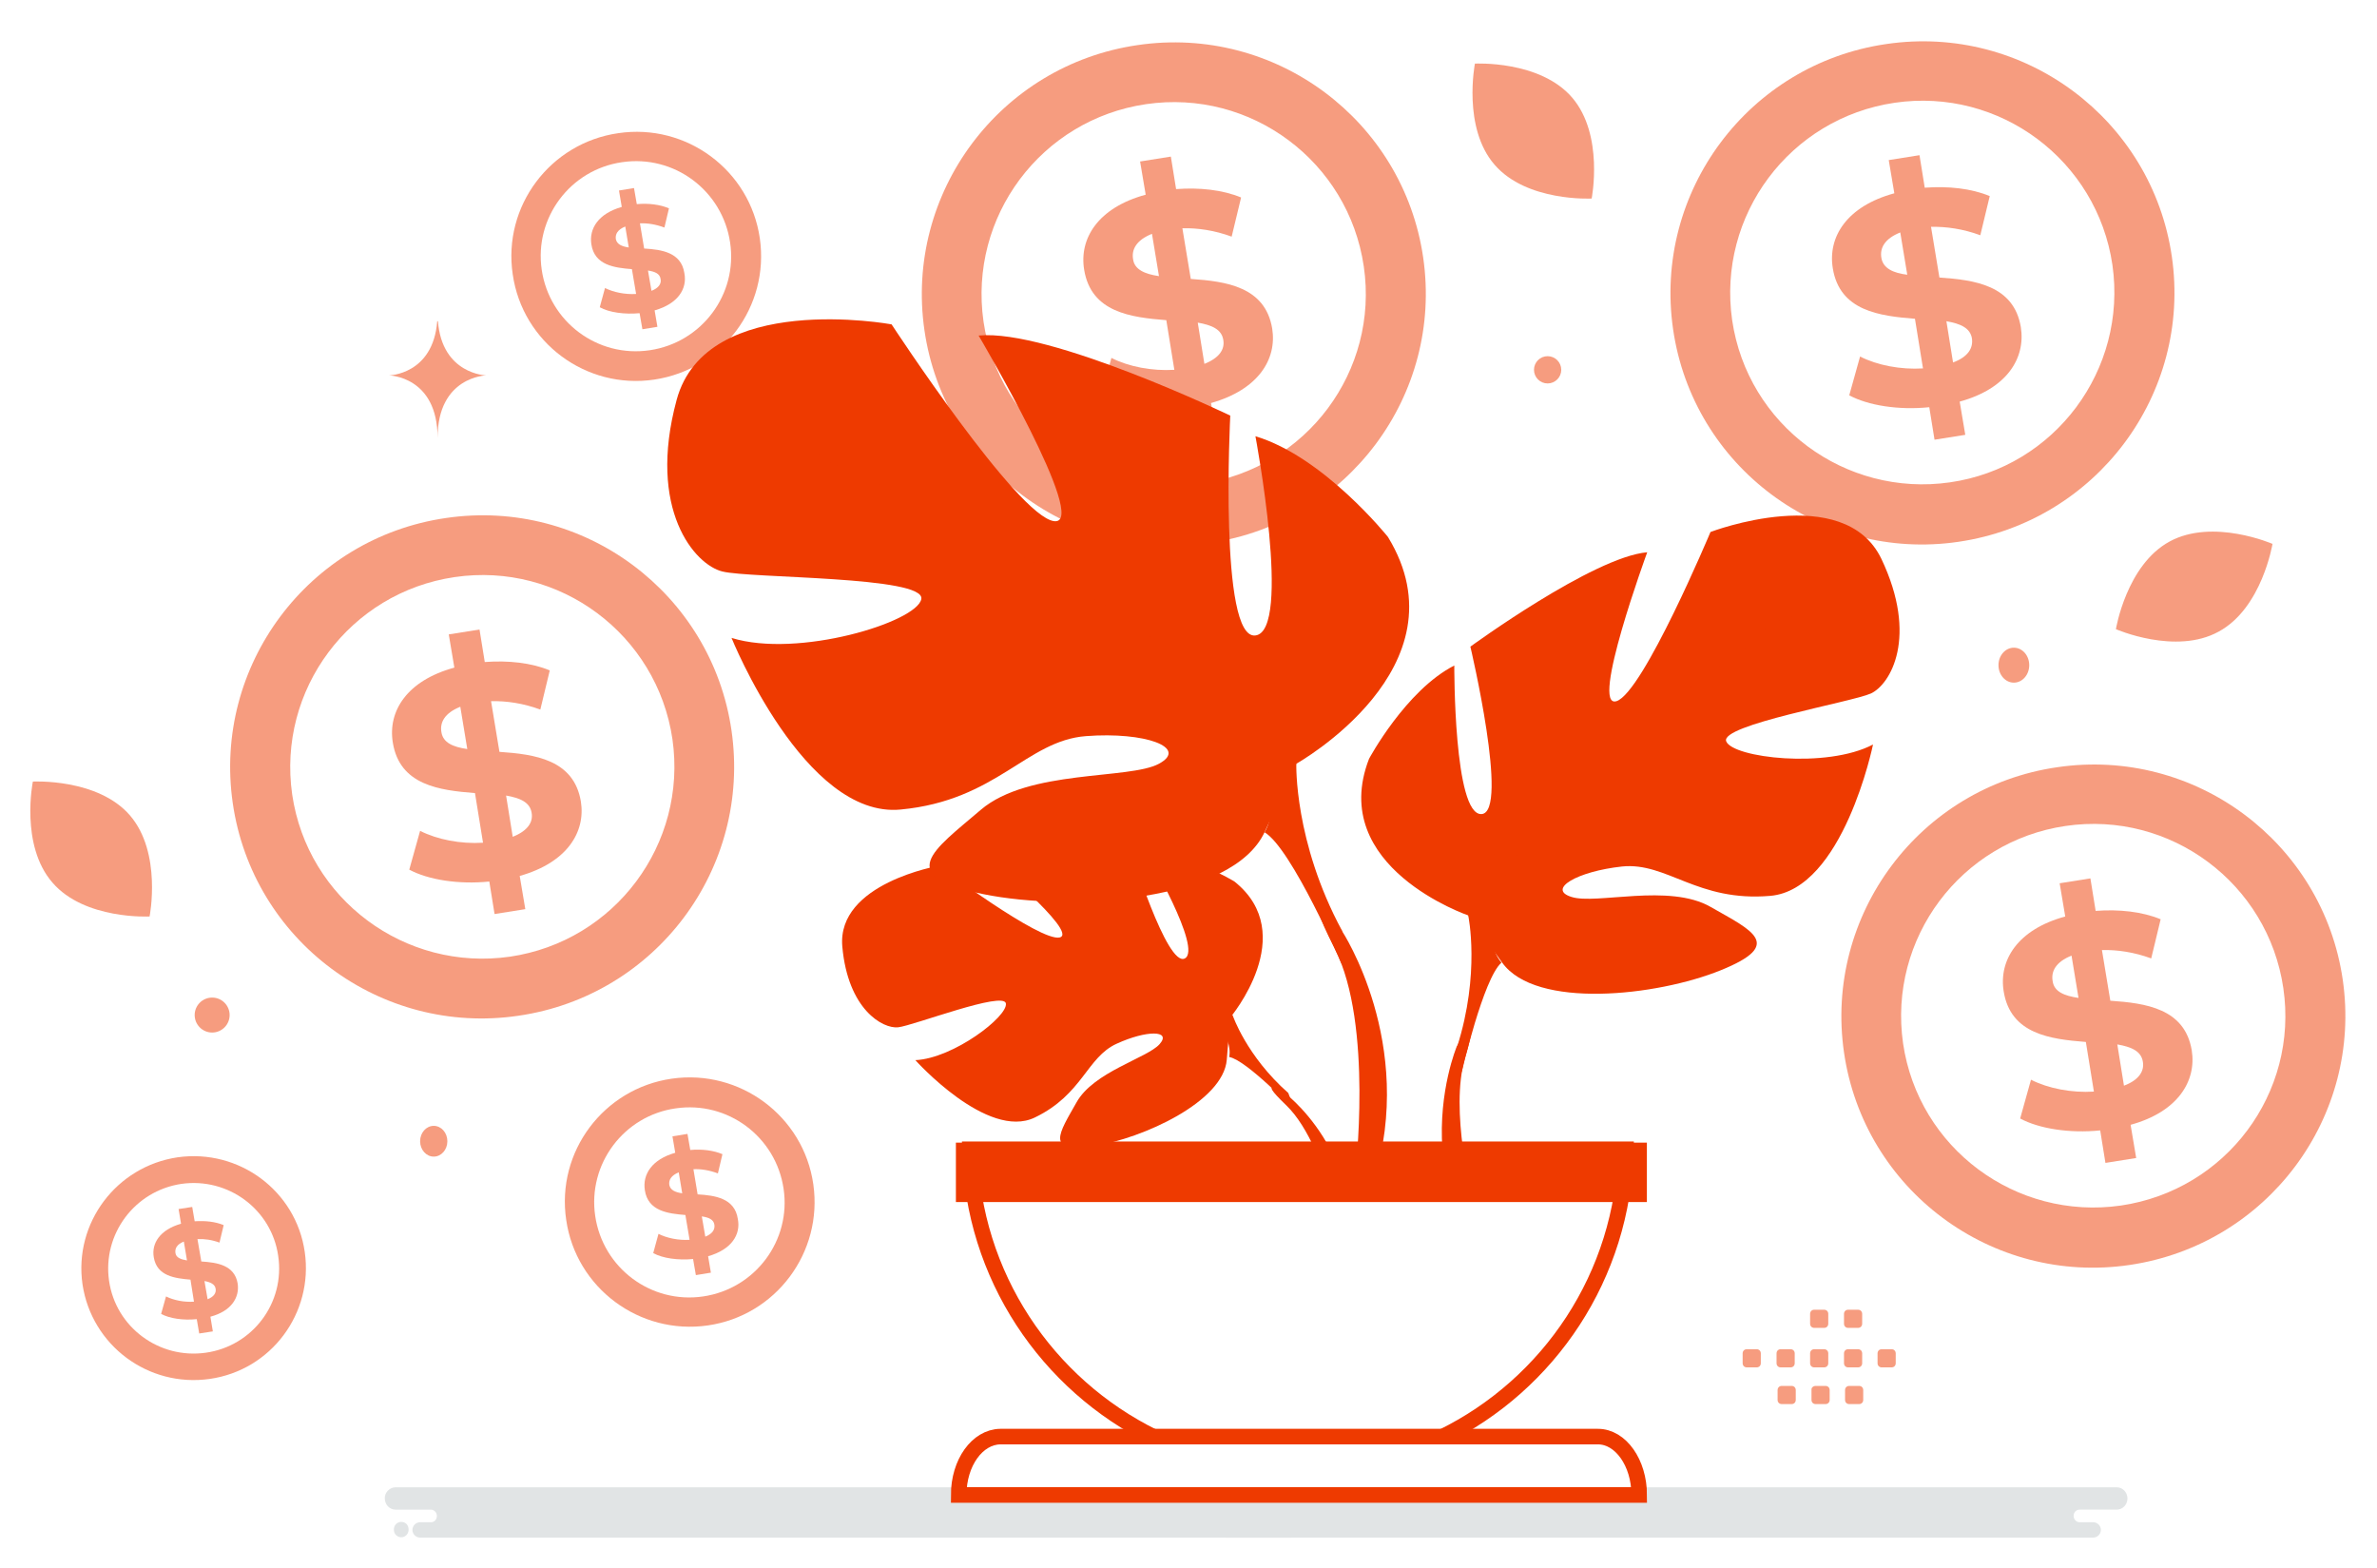 <?xml version="1.0" encoding="utf-8"?>
<!-- Generator: Adobe Illustrator 24.3.0, SVG Export Plug-In . SVG Version: 6.00 Build 0)  -->
<svg version="1.1" id="Layer_1" xmlns="http://www.w3.org/2000/svg" xmlns:xlink="http://www.w3.org/1999/xlink" x="0px" y="0px"
	 viewBox="0 0 680.1 448.7" style="enable-background:new 0 0 680.1 448.7;" xml:space="preserve">
<style type="text/css">
	.st0{opacity:0.5;fill:#EE3A00;}
	.st1{fill-rule:evenodd;clip-rule:evenodd;fill:#E1E4E5;}
	.st2{fill:#EE3A00;}
	.st3{fill:none;stroke:#EE3A00;stroke-width:4.449;}
	.st4{opacity:0.5;fill-rule:evenodd;clip-rule:evenodd;fill:#EE3A00;}
</style>
<g>
	<path class="st0" d="M87.2,358.2c-2.5-17.5-18.8-29.6-36.4-27.1c-17.5,2.6-29.7,18.8-27.2,36.3c2.6,17.5,18.8,29.6,36.4,27.1
		C77.6,392,89.7,375.7,87.2,358.2z M58.9,387c-13.4,1.9-25.8-7.3-27.7-20.6c-1.9-13.3,7.3-25.7,20.7-27.7
		c13.4-1.9,25.8,7.3,27.7,20.6C81.6,372.7,72.3,385.1,58.9,387z"/>
	<path class="st0" d="M60.2,376.7l0.7,4.2l-3.9,0.6l-0.7-4.1c-3.9,0.4-7.8-0.2-10.2-1.5l1.4-5c2.2,1.1,5.2,1.7,8,1.5l-1-6.3
		c-4.5-0.4-9.6-1-10.5-6.4c-0.7-4,1.8-7.9,7.8-9.6l-0.7-4.2l3.9-0.6l0.7,4.1c3-0.2,5.9,0.1,8.3,1.1l-1.2,5c-2.2-0.8-4.3-1.1-6.3-1
		l1.1,6.4c4.5,0.3,9.5,1,10.4,6.3C68.6,371.2,66.2,375.1,60.2,376.7L60.2,376.7z M53.5,360.6l-0.9-5.4c-2,0.8-2.6,2-2.4,3.3
		C50.4,359.8,51.7,360.3,53.5,360.6z M61.7,368.7c-0.2-1.3-1.5-1.9-3.2-2.2l0.9,5.2C61.2,371,61.9,369.9,61.7,368.7z"/>
	<path class="st0" d="M232.7,338.8L232.7,338.8c-2.8-19.5-21-33-40.5-30.2c-19.5,2.8-33.1,20.9-30.2,40.4c2.8,19.5,21,33,40.5,30.2
		C222,376.4,235.5,358.3,232.7,338.8z M201.2,370.9c-14.9,2.2-28.7-8.1-30.9-23c-2.2-14.9,8.2-28.7,23-30.8
		c14.9-2.2,28.7,8.1,30.9,23C226.4,354.9,216.1,368.7,201.2,370.9z"/>
	<path class="st0" d="M202.6,359.4l0.8,4.7l-4.3,0.7l-0.8-4.6c-4.3,0.4-8.7-0.2-11.4-1.7l1.5-5.5c2.4,1.2,5.7,1.9,8.9,1.7l-1.2-7.1
		c-5-0.4-10.7-1.1-11.6-7.1c-0.7-4.5,2-8.8,8.7-10.7l-0.8-4.7l4.3-0.7l0.8,4.6c3.3-0.3,6.6,0.1,9.2,1.2l-1.3,5.5
		c-2.4-0.9-4.8-1.3-7-1.2l1.2,7.2c5,0.3,10.6,1.1,11.5,7C212,353.2,209.3,357.5,202.6,359.4L202.6,359.4z M195.2,341.4l-1-6
		c-2.2,0.9-2.9,2.2-2.7,3.6C191.8,340.5,193.2,341.1,195.2,341.4z M204.4,350.4c-0.2-1.5-1.6-2.1-3.6-2.4l1,5.8
		C203.8,353,204.6,351.8,204.4,350.4L204.4,350.4z"/>
	<path class="st0" d="M217.4,68.2c-2.8-19.5-21-33-40.5-30.1c-19.5,2.8-33.1,20.9-30.2,40.4c2.8,19.5,21,33,40.5,30.1
		C206.7,105.7,220.2,87.7,217.4,68.2z M185.9,100.2c-14.9,2.2-28.7-8.1-30.9-23c-2.2-14.9,8.2-28.7,23-30.8
		c14.9-2.2,28.7,8.1,30.9,23C211.1,84.2,200.8,98,185.9,100.2z"/>
	<path class="st0" d="M187.3,88.8l0.8,4.7l-4.3,0.7l-0.8-4.6c-4.3,0.4-8.7-0.2-11.4-1.7l1.5-5.5c2.4,1.2,5.7,1.9,8.9,1.7l-1.2-7.1
		c-5-0.4-10.7-1.1-11.6-7.1c-0.7-4.5,2-8.8,8.7-10.7l-0.8-4.7l4.3-0.7l0.8,4.6c3.3-0.3,6.6,0.1,9.2,1.2l-1.3,5.5
		c-2.4-0.9-4.8-1.3-7-1.2l1.2,7.2c5,0.3,10.6,1.1,11.5,7C196.7,82.6,194,86.9,187.3,88.8L187.3,88.8z M179.9,70.8l-1-6
		c-2.2,0.9-2.9,2.2-2.7,3.6C176.5,69.9,177.9,70.5,179.9,70.8L179.9,70.8z M189,79.8c-0.2-1.5-1.6-2.1-3.6-2.4l1,5.8
		C188.5,82.4,189.3,81.1,189,79.8z"/>
	<path class="st0" d="M670.3,280.3c-5.7-39.3-42.3-66.6-81.7-60.8c-39.4,5.7-66.7,42.3-61,81.6c5.7,39.3,42.3,66.6,81.7,60.8
		C648.7,356.1,676,319.6,670.3,280.3z M606.8,344.9c-30,4.3-57.9-16.4-62.3-46.4c-4.3-30,16.5-57.8,46.5-62.2
		c30-4.4,57.9,16.4,62.3,46.4h0C657.7,312.7,636.9,340.5,606.8,344.9z"/>
	<path class="st0" d="M609.6,321.8l1.6,9.5l-8.8,1.4l-1.5-9.3c-8.8,0.9-17.5-0.5-22.9-3.4l3.1-11.1c4.9,2.5,11.6,3.8,18,3.4
		l-2.3-14.2c-10.1-0.8-21.5-2.2-23.5-14.4c-1.5-9,4-17.8,17.6-21.5l-1.6-9.5l8.8-1.4l1.5,9.3c6.7-0.5,13.3,0.2,18.6,2.4l-2.7,11.2
		c-4.9-1.8-9.7-2.5-14.1-2.4l2.4,14.5c10.1,0.7,21.3,2.2,23.3,14.2C628.5,309.3,623.1,318.1,609.6,321.8L609.6,321.8z M594.7,285.5
		l-2-12.1c-4.5,1.8-5.9,4.5-5.4,7.3C587.7,283.7,590.6,284.9,594.7,285.5L594.7,285.5z M613.1,303.7c-0.5-3-3.3-4.2-7.3-4.9
		l1.9,11.8C612,309,613.6,306.4,613.1,303.7L613.1,303.7z"/>
	<path class="st0" d="M621.4,73.4c-5.7-39.3-42.3-66.6-81.7-60.8c-39.4,5.7-66.7,42.3-61,81.6c5.7,39.3,42.3,66.6,81.7,60.8
		C599.8,149.2,627.1,112.7,621.4,73.4z M557.9,138c-30,4.3-57.9-16.4-62.3-46.4c-4.3-30,16.5-57.8,46.5-62.2
		c30-4.4,57.9,16.4,62.3,46.4C608.7,105.8,587.9,133.7,557.9,138z"/>
	<path class="st0" d="M560.7,114.9l1.6,9.5l-8.8,1.4l-1.5-9.3c-8.8,0.9-17.5-0.5-22.9-3.4l3.1-11.1c4.9,2.5,11.6,3.8,18,3.4
		l-2.3-14.2c-10.1-0.8-21.5-2.2-23.5-14.4c-1.5-9,4-17.8,17.6-21.5l-1.6-9.5l8.8-1.4l1.5,9.3c6.7-0.5,13.3,0.2,18.6,2.4l-2.7,11.2
		c-4.9-1.8-9.7-2.5-14.1-2.4l2.4,14.5c10.1,0.7,21.3,2.2,23.3,14.2C579.6,102.5,574.2,111.2,560.7,114.9L560.7,114.9z M545.7,78.6
		l-2-12.1c-4.5,1.8-5.9,4.5-5.4,7.3C538.8,76.8,541.7,78.1,545.7,78.6z M564.2,96.8c-0.5-3-3.3-4.2-7.3-4.9l1.9,11.8
		C563.1,102.1,564.6,99.6,564.2,96.8L564.2,96.8z"/>
	<path class="st0" d="M209.3,209c-5.7-39.3-42.3-66.6-81.7-60.8c-39.4,5.7-66.7,42.3-61,81.6c5.7,39.3,42.3,66.6,81.7,60.8
		C187.7,284.9,215,248.4,209.3,209z M145.9,273.7c-30,4.3-57.9-16.4-62.3-46.4c-4.3-30,16.5-57.8,46.5-62.2
		c30-4.4,57.9,16.4,62.3,46.4C196.7,241.5,175.9,269.3,145.9,273.7z"/>
	<path class="st0" d="M148.7,250.6l1.6,9.5l-8.8,1.4l-1.5-9.3c-8.8,0.9-17.5-0.5-22.9-3.4l3.1-11.1c4.9,2.5,11.6,3.8,18,3.4
		l-2.3-14.2c-10.1-0.8-21.5-2.2-23.5-14.4c-1.5-9,4-17.8,17.6-21.5l-1.6-9.5l8.8-1.4l1.5,9.3c6.7-0.5,13.3,0.2,18.6,2.4l-2.7,11.2
		c-4.9-1.8-9.7-2.5-14.1-2.4l2.4,14.5c10.1,0.7,21.3,2.2,23.3,14.2C167.6,238.1,162.2,246.8,148.7,250.6z M133.7,214.3l-2-12.1
		c-4.5,1.8-5.9,4.5-5.4,7.3C126.8,212.5,129.6,213.7,133.7,214.3z M152.1,232.5c-0.5-3-3.3-4.2-7.3-4.9l1.9,11.8
		C151,237.7,152.6,235.2,152.1,232.5L152.1,232.5z"/>
	<path class="st0" d="M407.2,73.7c-5.7-39.3-42.3-66.6-81.7-60.8c-39.4,5.7-66.7,42.3-61,81.6c5.7,39.3,42.3,66.6,81.7,60.8
		C385.6,149.5,412.9,113,407.2,73.7z M343.7,138.4c-30,4.3-57.9-16.4-62.3-46.4c-4.3-30,16.5-57.8,46.5-62.2
		c30-4.4,57.9,16.4,62.3,46.4C394.6,106.1,373.8,134,343.7,138.4z"/>
	<path class="st0" d="M346.5,115.3l1.6,9.5l-8.8,1.4l-1.5-9.3c-8.8,0.9-17.5-0.5-22.9-3.4l3.1-11.1c4.9,2.5,11.6,3.8,18,3.4
		l-2.3-14.2c-10.1-0.8-21.5-2.2-23.5-14.4c-1.5-9,4-17.8,17.6-21.5l-1.6-9.5l8.8-1.4l1.5,9.3c6.7-0.5,13.3,0.2,18.6,2.4l-2.7,11.2
		c-4.9-1.8-9.7-2.5-14.1-2.4l2.4,14.5c10.1,0.7,21.3,2.2,23.3,14.2C365.4,102.8,360,111.5,346.5,115.3L346.5,115.3z M331.6,79
		l-2-12.1c-4.5,1.8-5.9,4.5-5.4,7.3C324.6,77.1,327.5,78.4,331.6,79z M350,97.2c-0.5-3-3.3-4.2-7.3-4.9l1.9,11.8
		C348.9,102.4,350.5,99.9,350,97.2z"/>
	<path class="st1" d="M113.2,425.5h263c1.7,0,3.1,1.4,3.1,3.2c0,1.7-1.4,3.2-3.1,3.2h-10.6c-1,0-1.7,0.8-1.7,1.8
		c0,1,0.8,1.8,1.7,1.8h3.9c1.2,0,2.2,1,2.2,2.2c0,1.2-1,2.2-2.2,2.2H120.2c-1.2,0-2.2-1-2.2-2.2c0-1.2,1-2.2,2.2-2.2h3.1
		c1,0,1.7-0.8,1.7-1.8c0-1-0.8-1.8-1.7-1.8h-10.1c-1.7,0-3.1-1.4-3.1-3.2C110,427,111.5,425.5,113.2,425.5z M114.8,439.8
		c1.2,0,2.1-1,2.1-2.1v-0.2c0-1.2-0.9-2.1-2.1-2.1c-1.2,0-2.1,1-2.1,2.1v0.2C112.7,438.9,113.7,439.8,114.8,439.8z"/>
	<path class="st1" d="M343.5,425.5h262.1c1.7,0,3.1,1.4,3.1,3.2s-1.4,3.2-3.1,3.2H595c-1,0-1.7,0.8-1.7,1.8c0,1,0.8,1.8,1.7,1.8h3.9
		c1.2,0,2.2,1,2.2,2.2c0,1.2-1,2.2-2.2,2.2H350.5c-1.2,0-2.2-1-2.2-2.2c0-1.2,1-2.2,2.2-2.2h3c1,0,1.7-0.8,1.7-1.8
		c0-1-0.8-1.8-1.7-1.8h-10.1c-1.7,0-3.1-1.4-3.1-3.2S341.8,425.5,343.5,425.5z M345.1,439.8c1.1,0,2.1-1,2.1-2.1v-0.2
		c0-1.2-0.9-2.1-2.1-2.1s-2.1,1-2.1,2.1v0.2C343,438.9,344,439.8,345.1,439.8z"/>
	<path class="st2" d="M352,291.1c0,0,20.1-23.8,1.2-38.9c0,0-13.8-8.5-25-7.8c0,0,15.9,27.1,10.8,29.8c-5.1,2.7-15.6-31.4-15.6-31.4
		s-31.3-3.1-41.4,1.8c0,0,26.8,22.2,21.2,23.6c-5.6,1.3-34.6-20.5-34.6-20.5s-29.2,5-27.6,23.1c1.6,18,11.6,23.6,16,23.1
		c4.4-0.5,30.3-10.5,30.8-6.8c0.6,3.7-15,15.7-25.9,16.2c0,0,20.6,23,34.2,16.4c13.7-6.6,14.8-17.2,23.4-21.1
		c8.5-3.9,15.8-3.9,12.3,0.1c-3.5,4-18.9,7.9-23.8,16.7c-4.9,8.7-9.2,14.6,4.9,12.5c14.1-2.2,37.1-12.7,38.1-24.7L352,291.1
		L352,291.1z"/>
	<path class="st2" d="M255.2,270.8c0,0,79.8-3.1,97.5,19.7c0,0,3.9,11.6,15.9,22.2l1.9,5.1c0,0-13.8-14.5-18.8-15.4
		C351.7,302.4,359.4,274.2,255.2,270.8L255.2,270.8z"/>
	<path class="st2" d="M420.1,261.9c0,0-40.4-13.8-28.4-44.8c0,0,10.5-19.6,24.4-26.7c0,0-0.2,43,7.8,42.5s-3.2-47.9-3.2-47.9
		s35.2-25.7,50.6-27c0,0-16.5,45-8.8,42.6c7.6-2.4,26.9-48.4,26.9-48.4s38.2-14.6,48.9,7.7c10.6,22.3,2.6,35.9-3,38.5
		c-5.6,2.5-43.3,9-41.4,13.7c1.9,4.7,28.7,7.9,42,0.9c0,0-8.5,41.5-29.4,43.3c-20.9,1.8-29.5-9.7-42.4-8.4
		c-12.9,1.4-21.5,6.5-14.5,8.7c7,2.3,28-4,39.9,2.9c11.9,6.8,21.1,10.7,2.8,18.1c-18.3,7.4-52.9,11.2-62.5-2.2L420.1,261.9
		L420.1,261.9z M380.6,328.8c-5.3-10.1-12.4-15.6-12.4-15.6s-9.8-6.2-0.1,3.1c3.2,3.1,5.9,7.7,8.1,12.5H380.6z"/>
	<path class="st2" d="M521.4,170.6c0,0-96.4,52.1-101.3,91.4c0,0,3.5,16.5-3.2,37.5l1.3,7.3c0,0,6.2-26.9,11.4-31.4
		C429.6,275.3,400.8,247.3,521.4,170.6L521.4,170.6z"/>
	<path class="st2" d="M370.9,218.5c0,0,49.1-27.5,26.2-64.9c0,0-18.3-22.9-37.9-28.8c0,0,10.5,55.7,0,57
		c-10.5,1.3-7.2-62.9-7.2-62.9S300.2,94,280,96c0,0,32.1,54.4,21.6,53.1c-10.5-1.3-46.5-56.3-46.5-56.3s-53-9.8-61.5,21.6
		c-8.5,31.4,5.2,47.2,13.1,49.1c7.9,2,58.2,1.3,56.9,7.9c-1.3,6.6-35.3,17-54.3,11.1c0,0,20.9,51.8,48.4,49.1
		c27.5-2.6,36-19.7,53-21c17-1.3,29.4,3.3,20.9,7.9c-8.5,4.6-37.3,1.5-51,13.2c-13.7,11.7-24.9,18.9,0.7,24.1
		c25.5,5.2,71.3,2,80.5-17.7L370.9,218.5L370.9,218.5z M418.6,328.8c-1.2-8.9-1.6-18.6,0.5-25.9c5.3-17.7-2.3-3.5-2.3-3.5
		s-5.3,12.6-4.1,29.4H418.6z"/>
	<path class="st2" d="M217.8,124.2c0,0,137.4,44.6,153.1,94.3c0,0-0.7,22.3,13.1,47.8v9.8c0,0-14.4-33.4-22.2-38
		C361.7,238.2,392.5,194.9,217.8,124.2L217.8,124.2z"/>
	<path class="st2" d="M384,266.4c0,0,21.2,32.2,9.1,71.4l-5.4-1.5c0,0,5.3-43.2-5.8-64.9C370.8,249.7,384,266.4,384,266.4L384,266.4
		z"/>
	<path class="st3" d="M330.1,411.1c-30.5-15-51.8-46.1-52.6-82.3h98.7h4.4h32.2h5.8h46.6c-0.8,36.2-22,67.3-52.6,82.3"/>
	<path class="st3" d="M274.3,427.7H469c0-9.2-5.3-16.7-11.8-16.7h-171C279.6,411.1,274.3,418.5,274.3,427.7L274.3,427.7z"/>
	<path class="st2" d="M273.5,326.9h197.7v17H273.5V326.9z"/>
	<path class="st4" d="M499.8,386h2.8c0.7,0,1.2,0.5,1.2,1.2v2.8c0,0.7-0.5,1.2-1.2,1.2h-2.8c-0.7,0-1.2-0.5-1.2-1.2v-2.8
		C498.6,386.5,499.1,386,499.8,386C499.8,386,499.8,386,499.8,386z M509.5,386h2.8c0.7,0,1.2,0.5,1.2,1.2v2.8c0,0.7-0.5,1.2-1.2,1.2
		h-2.8c-0.7,0-1.2-0.5-1.2-1.2v-2.8C508.3,386.5,508.8,386,509.5,386z M519.1,386h2.8c0.7,0,1.2,0.5,1.2,1.2v2.8
		c0,0.7-0.5,1.2-1.2,1.2h-2.8c-0.7,0-1.2-0.5-1.2-1.2v-2.8C517.9,386.5,518.4,386,519.1,386C519.1,386,519.1,386,519.1,386z
		 M528.8,386h2.8c0.7,0,1.2,0.5,1.2,1.2v2.8c0,0.7-0.5,1.2-1.2,1.2h-2.8c-0.7,0-1.2-0.5-1.2-1.2v-2.8
		C527.6,386.5,528.1,386,528.8,386z M538.4,386h2.8c0.7,0,1.2,0.5,1.2,1.2v2.8c0,0.7-0.5,1.2-1.2,1.2h-2.8c-0.7,0-1.2-0.5-1.2-1.2
		v-2.8C537.2,386.5,537.7,386,538.4,386z M509.8,396.5h2.8c0.7,0,1.2,0.5,1.2,1.2v2.8c0,0.7-0.5,1.2-1.2,1.2h-2.8
		c-0.7,0-1.2-0.5-1.2-1.2v-2.8C508.6,397,509.1,396.5,509.8,396.5C509.8,396.5,509.8,396.5,509.8,396.5z M519.5,396.5h2.8
		c0.7,0,1.2,0.5,1.2,1.2v2.8c0,0.7-0.5,1.2-1.2,1.2h-2.8c-0.7,0-1.2-0.5-1.2-1.2v-2.8C518.2,397,518.8,396.5,519.5,396.5
		C519.5,396.5,519.5,396.5,519.5,396.5z M529.1,396.5h2.8c0.7,0,1.2,0.5,1.2,1.2v2.8c0,0.7-0.5,1.2-1.2,1.2h-2.8
		c-0.7,0-1.2-0.5-1.2-1.2v-2.8C527.9,397,528.4,396.5,529.1,396.5z M519.1,374.7h2.8c0.7,0,1.2,0.5,1.2,1.2v2.8
		c0,0.7-0.5,1.2-1.2,1.2h-2.8c-0.7,0-1.2-0.5-1.2-1.2v-2.8C517.9,375.2,518.4,374.7,519.1,374.7
		C519.1,374.7,519.1,374.7,519.1,374.7z M528.8,374.7h2.8c0.7,0,1.2,0.5,1.2,1.2v2.8c0,0.7-0.5,1.2-1.2,1.2h-2.8
		c-0.7,0-1.2-0.5-1.2-1.2v-2.8C527.6,375.2,528.1,374.7,528.8,374.7z"/>
	<ellipse class="st0" cx="124.1" cy="326.5" rx="3.9" ry="4.4"/>
	<ellipse class="st0" cx="576.2" cy="190.3" rx="4.4" ry="5"/>
	<circle class="st0" cx="442.8" cy="105.8" r="3.9"/>
	<circle class="st0" cx="60.7" cy="290.4" r="5"/>
	<path class="st0" d="M125.3,91.9h-0.2c-1.2,15.3-13.8,15.5-13.8,15.5s13.9,0.2,13.9,17.9c0-17.6,13.9-17.9,13.9-17.9
		S126.5,107.1,125.3,91.9L125.3,91.9z"/>
	<path class="st0" d="M634.8,180.7c12.4-6.7,15.4-25.1,15.4-25.1s-17-7.4-29.4-0.7c-12.4,6.7-15.4,25.1-15.4,25.1
		S622.5,187.5,634.8,180.7L634.8,180.7z"/>
	<path class="st0" d="M427.6,47.1c9.2,10.7,27.8,9.7,27.8,9.7s3.6-18.2-5.6-28.9c-9.2-10.7-27.8-9.7-27.8-9.7S418.4,36.5,427.6,47.1
		L427.6,47.1z"/>
	<path class="st0" d="M15,252.5c9.2,10.7,27.8,9.7,27.8,9.7s3.6-18.2-5.6-28.9c-9.2-10.7-27.8-9.7-27.8-9.7S5.7,241.8,15,252.5z"/>
</g>
</svg>

